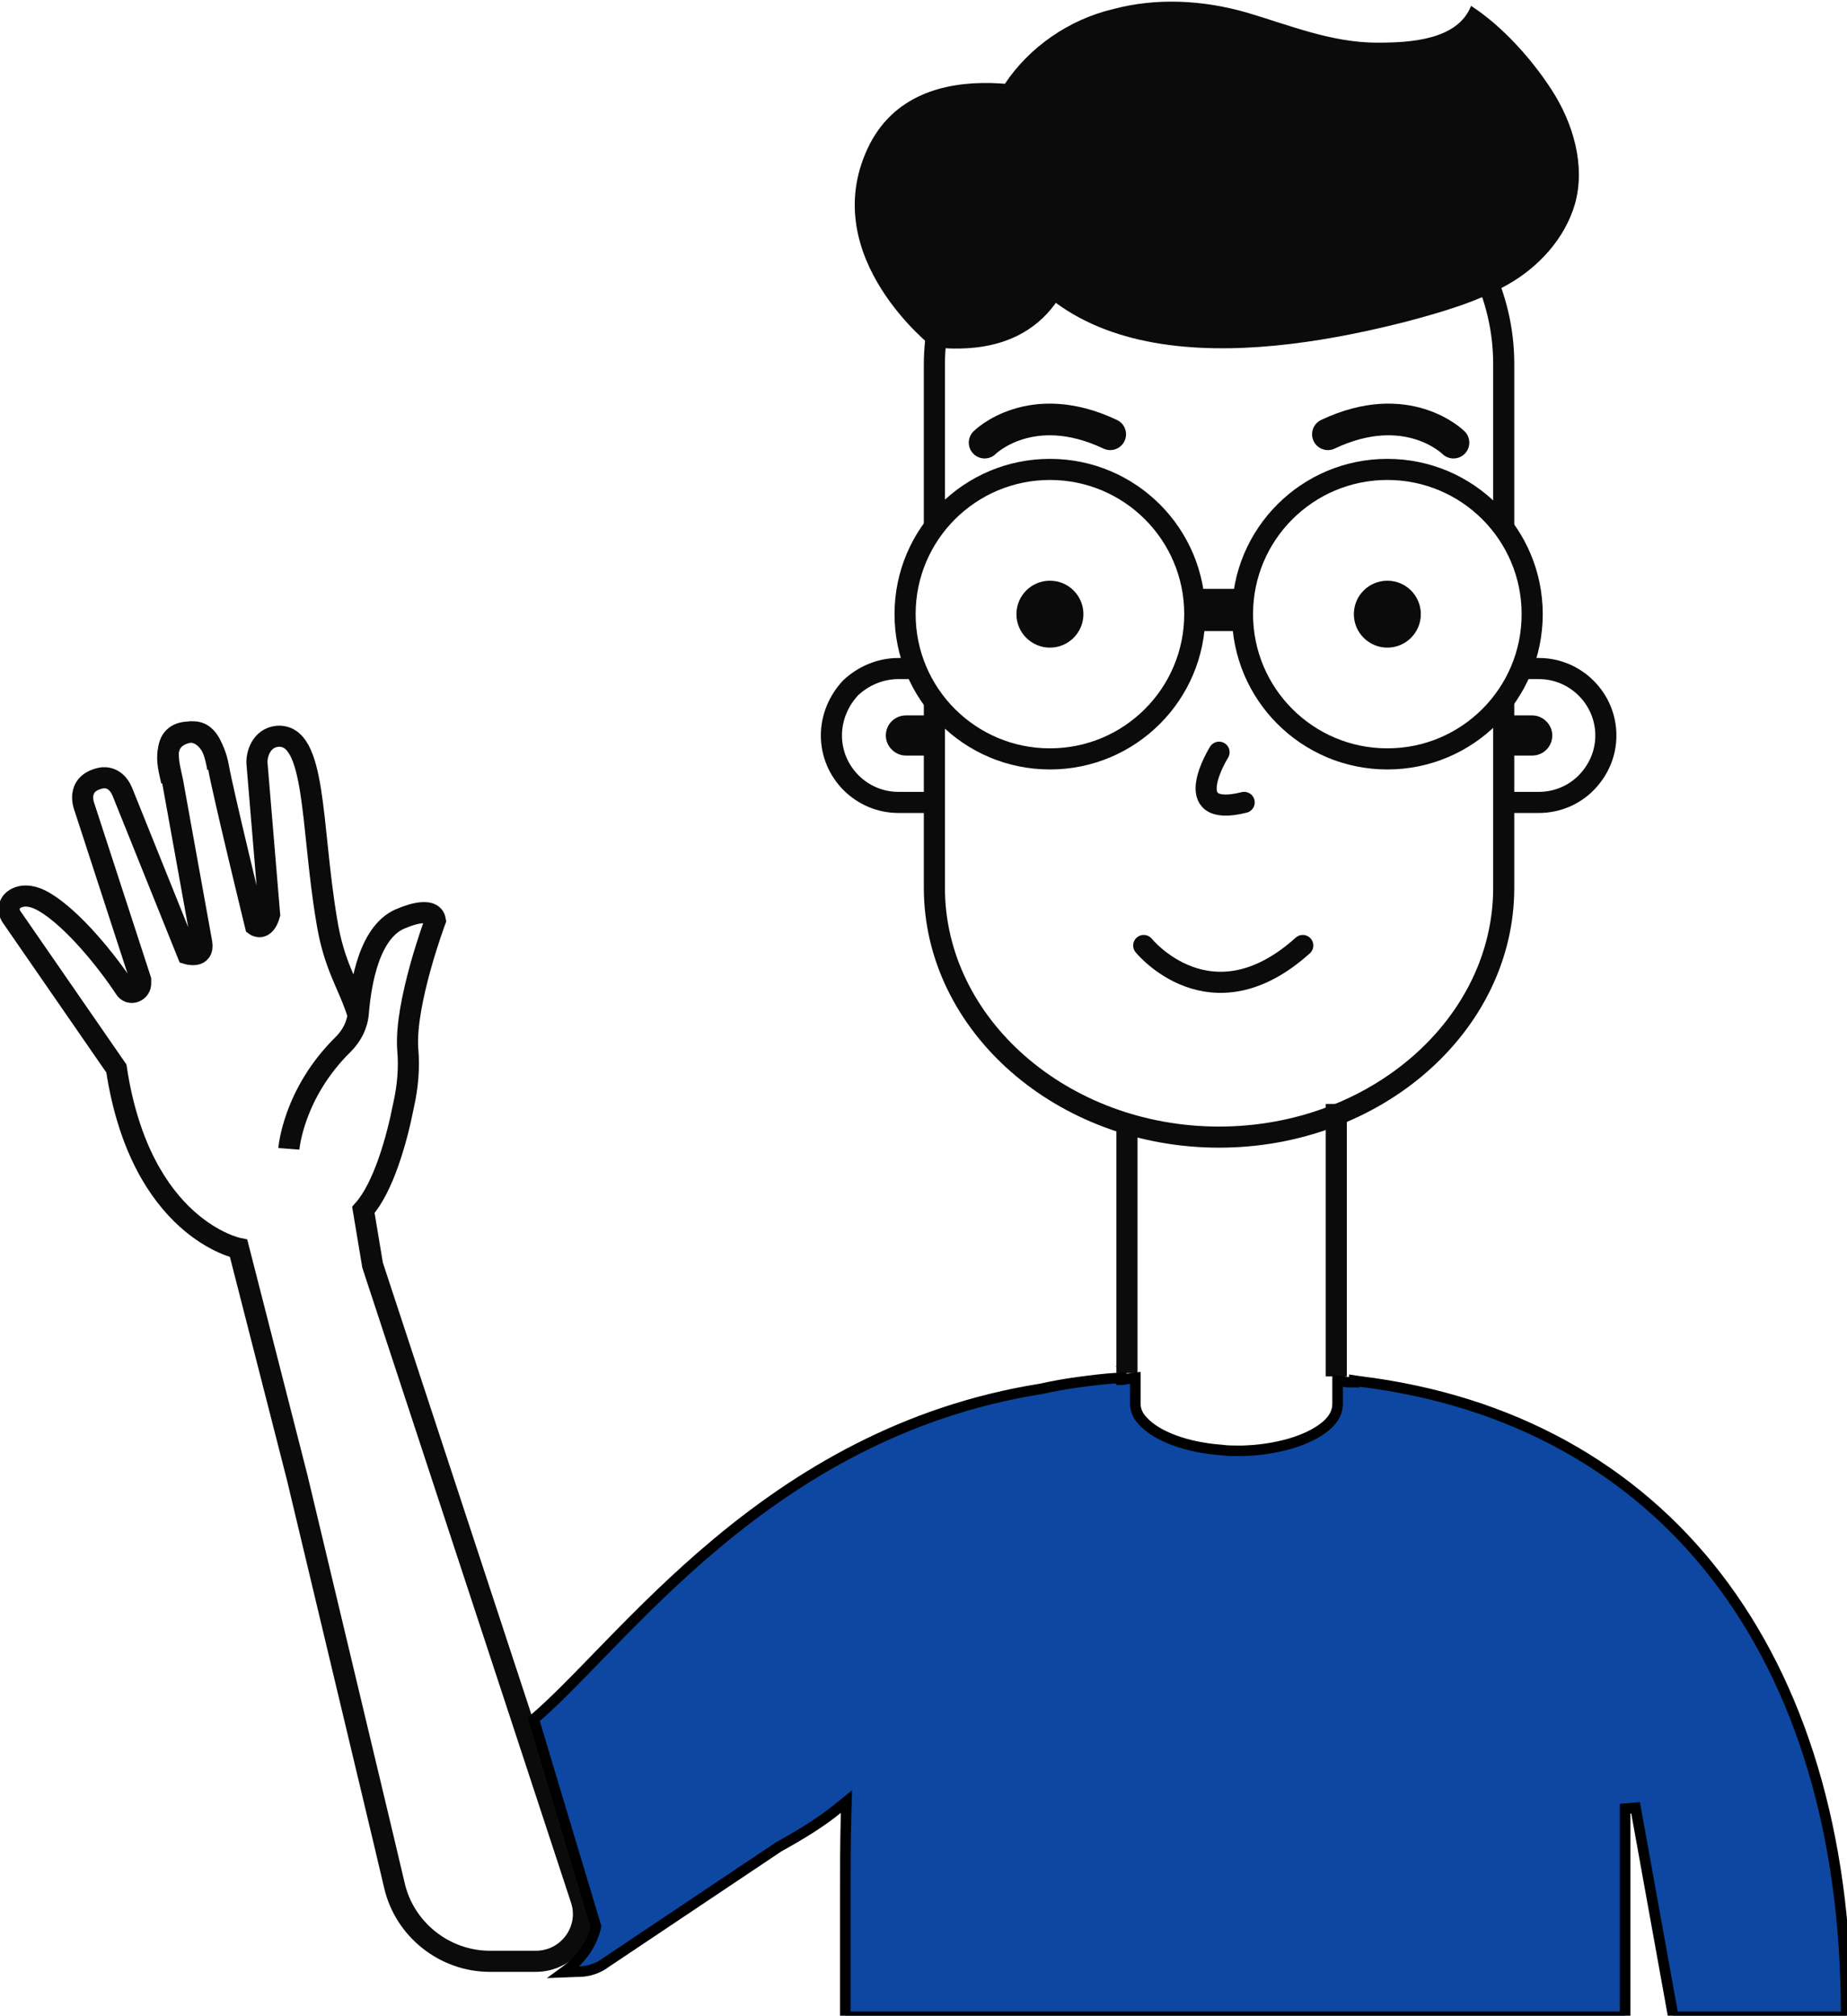 <svg width="175" height="191" viewBox="0 0 175 191" fill="none" xmlns="http://www.w3.org/2000/svg">
<g clip-path="url(#clip0_21269_33)">
<path d="M93.688 20.059C99.796 36.392 119.787 33.934 133.352 30.446C136.605 29.574 139.937 28.622 142.872 26.957C145.807 25.292 148.266 22.596 149.218 19.346C150.249 15.699 149.059 11.655 146.997 8.484C145.093 5.55 142.316 2.458 139.381 0.555C138.112 3.806 133.59 4.044 130.496 4.044C126.133 4.044 122.167 2.379 118.121 1.189C113.996 -3.39915e-06 109.553 -0.238 105.428 0.872C97.099 2.854 90.435 11.338 93.688 20.059Z" fill="#0C0B0B"/>
<path d="M106.142 129.395C105.904 129.395 105.825 129.395 105.666 129.474L106.142 129.395Z" fill="#0C0B0B"/>
<path d="M106.142 129.395C105.904 129.395 105.825 129.395 105.666 129.474L106.142 129.395Z" fill="#0C0B0B"/>
<path d="M88.531 49.871V34.569C88.531 21.566 100.669 10.941 115.503 10.941C122.881 10.941 129.624 13.558 134.542 17.839C139.461 22.121 142.475 27.988 142.475 34.489V49.792" stroke="#0C0B0B" stroke-width="2" stroke-miterlimit="10"/>
<path d="M142.475 66.442V84.123C142.475 97.125 130.338 107.75 115.503 107.75C100.669 107.75 88.531 97.125 88.531 84.123V66.442" stroke="#0C0B0B" stroke-width="2" stroke-miterlimit="10"/>
<path d="M99.479 71.912C107.058 71.912 113.203 65.771 113.203 58.196C113.203 50.62 107.058 44.48 99.479 44.48C91.899 44.48 85.755 50.62 85.755 58.196C85.755 65.771 91.899 71.912 99.479 71.912Z" stroke="#0C0B0B" stroke-width="2" stroke-miterlimit="10"/>
<path d="M131.448 71.912C139.028 71.912 145.172 65.771 145.172 58.196C145.172 50.62 139.028 44.48 131.448 44.48C123.869 44.48 117.724 50.62 117.724 58.196C117.724 65.771 123.869 71.912 131.448 71.912Z" stroke="#0C0B0B" stroke-width="2" stroke-miterlimit="10"/>
<path d="M113.123 57.8H117.883" stroke="#0C0B0B" stroke-width="4" stroke-miterlimit="10"/>
<path d="M126.53 105.609H126.609V130.425" stroke="#0C0B0B" stroke-width="2" stroke-miterlimit="10"/>
<path d="M106.777 130.108V106.243" stroke="#0C0B0B" stroke-width="2" stroke-miterlimit="10"/>
<path d="M99.479 61.367C101.231 61.367 102.652 59.947 102.652 58.196C102.652 56.444 101.231 55.025 99.479 55.025C97.726 55.025 96.305 56.444 96.305 58.196C96.305 59.947 97.726 61.367 99.479 61.367Z" fill="#0C0B0B"/>
<path d="M131.448 61.367C133.201 61.367 134.621 59.947 134.621 58.196C134.621 56.444 133.201 55.025 131.448 55.025C129.696 55.025 128.275 56.444 128.275 58.196C128.275 59.947 129.696 61.367 131.448 61.367Z" fill="#0C0B0B"/>
<path d="M86.707 63.349H85.12C83.375 63.349 81.788 64.063 80.598 65.173C79.488 66.362 78.774 67.948 78.774 69.692C78.774 73.181 81.63 76.035 85.12 76.035H88.293" stroke="#0C0B0B" stroke-width="2" stroke-miterlimit="10"/>
<path d="M144.22 63.349H145.807C149.297 63.349 152.153 66.204 152.153 69.692C152.153 71.437 151.439 73.022 150.249 74.212C149.139 75.322 147.552 76.035 145.807 76.035H142.634" stroke="#0C0B0B" stroke-width="2" stroke-miterlimit="10"/>
<path d="M88.373 67.79V71.595H85.834C84.803 71.595 83.93 70.723 83.93 69.692C83.93 69.137 84.168 68.662 84.486 68.345C84.803 68.027 85.279 67.79 85.834 67.79H88.373V67.79Z" fill="#0C0B0B"/>
<path d="M142.634 71.595V67.79H145.172C146.204 67.79 147.076 68.662 147.076 69.692C147.076 70.247 146.838 70.723 146.521 71.04C146.204 71.357 145.728 71.595 145.172 71.595H142.634V71.595Z" fill="#0C0B0B"/>
<path d="M115.503 71.278C115.503 71.278 111.537 77.621 117.883 76.035" stroke="#0C0B0B" stroke-width="2" stroke-miterlimit="10" stroke-linecap="round"/>
<path d="M108.364 89.593C108.364 89.593 114.71 97.442 123.436 89.593" stroke="#0C0B0B" stroke-width="2" stroke-miterlimit="10" stroke-linecap="round"/>
<path d="M93.291 41.942C93.291 41.942 97.654 37.582 105.19 41.15" stroke="#0C0B0B" stroke-width="3" stroke-miterlimit="10" stroke-linecap="round"/>
<path d="M137.715 41.942C137.715 41.942 133.352 37.582 125.816 41.15" stroke="#0C0B0B" stroke-width="3" stroke-miterlimit="10" stroke-linecap="round"/>
<path d="M88.373 32.904C88.373 32.904 77.425 24.42 82.185 14.113C86.945 3.806 102.017 9.356 102.017 9.356C102.017 9.356 108.046 35.044 88.373 32.904Z" fill="#0C0B0B"/>
<path d="M33.953 96.254C33.001 93.162 31.652 91.655 30.938 87.136C29.431 78.097 29.986 69.455 26.258 69.772C24.751 69.931 24.275 71.517 24.354 72.389L25.544 86.66C25.068 88.325 24.195 87.691 24.195 87.691C24.195 87.691 21.102 75.005 20.705 72.706C20.308 70.486 19.198 69.217 17.69 69.376C15.072 69.614 16.104 72.785 16.342 73.975L19.118 89.356C19.356 90.862 17.77 90.387 17.77 90.387L11.582 75.005C10.868 73.34 9.519 73.737 9.519 73.737C7.06 74.292 8.012 76.512 8.012 76.512L13.327 92.845C13.327 92.924 13.327 93.003 13.327 93.082C13.407 93.955 12.296 94.43 11.82 93.637C10.154 91.1 6.902 87.057 4.204 85.471C2.856 84.678 1.904 84.837 1.349 85.233C0.793 85.629 0.714 86.343 1.111 86.898L11.027 101.249C13.327 116.472 22.609 118.295 22.609 118.295L28.162 140.02L36.333 174.271L37.364 178.632C38.316 182.834 42.124 185.847 46.407 185.847H50.771C53.864 185.847 56.006 182.834 55.054 179.98L35.301 119.881L34.429 114.648C36.333 112.508 37.602 107.988 38.237 104.737C38.633 102.993 38.792 101.17 38.633 99.425C38.316 95.065 41.251 87.215 41.251 87.215C41.013 85.709 38.157 86.977 38.157 86.977C34.984 88.087 34.191 93.162 33.953 95.937C33.873 97.126 33.318 98.157 32.525 98.95C27.765 103.627 27.369 108.86 27.369 108.86" stroke="#0C0B0B" stroke-width="2" stroke-miterlimit="10"/>
<path d="M20.626 72.785C20.229 70.565 19.515 68.9 17.611 69.455C15.072 70.168 16.024 72.864 16.262 74.053" stroke="#0C0B0B" stroke-width="2" stroke-miterlimit="10"/>
<path d="M56.958 185.846L56.72 186.005C56.8 186.005 56.879 185.926 56.958 185.846Z" fill="#0C0B0B"/>
<path d="M106.761 130.659C106.889 130.659 107.086 130.655 107.297 130.579H107.301L107.325 130.577L107.569 130.552V133.013C107.569 133.535 107.775 134.133 108.259 134.624C108.93 135.378 109.981 136.006 111.247 136.475C112.522 136.948 114.05 137.272 115.71 137.395C116.295 137.477 116.874 137.477 117.414 137.477H117.43H117.43H117.431H117.431H117.432H117.432H117.433H117.433H117.433H117.434H117.434H117.435H117.435H117.436H117.436H117.437H117.437H117.438H117.438H117.439H117.439H117.439H117.44H117.44H117.441H117.441H117.442H117.442H117.443H117.443H117.444H117.444H117.445H117.445H117.446H117.446H117.446H117.447H117.447H117.448H117.448H117.449H117.449H117.45H117.45H117.451H117.451H117.452H117.452H117.452H117.453H117.453H117.454H117.454H117.455H117.455H117.456H117.456H117.457H117.457H117.458H117.458H117.458H117.459H117.459H117.46H117.46H117.461H117.461H117.462H117.462H117.463H117.463H117.463H117.464H117.464H117.465H117.465H117.466H117.466H117.467H117.467H117.468H117.468H117.468H117.469H117.469H117.47H117.47H117.471H117.471H117.472H117.472H117.472H117.473H117.473H117.474H117.474H117.475H117.475H117.476H117.476H117.477H117.477H117.477H117.478H117.478H117.479H117.479H117.48H117.48H117.481H117.481H117.481H117.482H117.482H117.483H117.483H117.484H117.484H117.484H117.485H117.485H117.486H117.486H117.487H117.487H117.488H117.488H117.488H117.489H117.489H117.49H117.49H117.491H117.491H117.491H117.492H117.492H117.493H117.493H117.494H117.494H117.494H117.495H117.495H117.496H117.496H117.497H117.497H117.497H117.498H117.498H117.499H117.499H117.5H117.5H117.5H117.501H117.501H117.502H117.502H117.503H117.503H117.503H117.504H117.504H117.505H117.505H117.505H117.506H117.506H117.507H117.507H117.508H117.508H117.508H117.509H117.509H117.51H117.51H117.51H117.511H117.511H117.512H117.512H117.512H117.513H117.513H117.514H117.514H117.514H117.515H117.515H117.516H117.516H117.516H117.517H117.517H117.518H117.518H117.518H117.519H117.519H117.52H117.52H117.52H117.521H117.521H117.521H117.522H117.522H117.523H117.523H117.523H117.524H117.524H117.525H117.525H117.525H117.526H117.526H117.526H117.527H117.527H117.528H117.528H117.528H117.529H117.529H117.529H117.53H117.53H117.531H117.531H117.531H117.532H117.532H117.532H117.533H117.533H117.533H117.534H117.534H117.535H117.535H117.535H117.536H117.536H117.536H117.537H117.537H117.537H117.538H117.538H117.538H117.539H117.539H117.54H117.54H117.54H117.541H117.541H117.541H117.542H117.542H117.542H117.543H117.543H117.543H117.544H117.544H117.544H117.545H117.545H117.545H117.546H117.546H117.546H117.547H117.547H117.547H117.548H117.548H117.548H117.549H117.549H117.549H117.549H117.55H117.55H117.55H117.551H117.551H117.551H117.552H117.552H117.552H117.553H117.553H117.553H117.554H117.554H117.554H117.554H117.555H117.555H117.555H117.556H117.556H117.556H117.557H117.557H117.557H117.557H117.558H117.558H117.558H117.559H117.559H117.559H117.559H117.56H117.56H117.56H117.561H117.561H117.561H117.561H117.562H117.562H117.562H117.562H117.563H117.563H117.563H117.563H117.564H117.564H117.564H117.565H117.565H117.565H117.565H117.566H117.566H117.566H117.566H117.567H117.567H117.567H117.567H117.568H117.568H117.568H117.568H117.569H117.569H117.569H117.569H117.569H117.57H117.57H117.57H117.57H117.571H117.571H117.571H117.571H117.572H117.572H117.572H117.572H117.572H117.573H117.573H117.573H117.573H117.574H117.574H117.574H117.574H117.574H117.575H117.575H117.575H117.575H117.575H117.576H117.576H117.576H117.576H117.576H117.577H117.577H117.577H117.577H117.577H117.577H117.578H117.578H117.578H117.578H117.578H117.579H117.579H117.579H117.579H117.579H117.579H117.58H117.58H117.58H117.58H117.58H117.58H117.581H117.581H117.581H117.581H117.581H117.581H117.581H117.582H117.582H117.582H117.582H117.582H117.582H117.582H117.583H117.583H117.583H117.583H117.583H117.583H117.583H117.584H117.584H117.584H117.584H117.584H117.584H117.584H117.584H117.584H117.585H117.585H117.585H117.585H117.585H117.585H117.585H117.585H117.585H117.586H117.586H117.586H117.586H117.586H117.586H117.586H117.586H117.586H117.586H117.586H117.587H117.587H117.587H117.587H117.587H117.587H117.587H117.587H117.587H117.587H117.587H117.587H117.587H117.587H117.588H117.588H117.588H117.588H117.588H117.588H117.588H117.588H117.588H117.588H117.588H117.668V137.477L117.68 137.477C120.906 137.396 123.973 136.513 125.604 135.141C126.119 134.711 126.735 134.029 126.735 133.013V130.848L126.931 130.887L126.979 130.896H127.029H127.187C127.251 130.896 127.305 130.906 127.407 130.926L127.416 130.928C127.513 130.948 127.653 130.976 127.822 130.976H128.322V130.821L128.777 130.891L128.785 130.892L128.792 130.893C143.227 132.662 154.744 139.141 162.658 149.403C170.577 159.673 174.919 173.769 174.919 190.812V191.105H158.543L154.968 171.298L153.976 171.387V191.105H80.09V180.109C80.09 177.333 80.09 174.565 80.169 171.798L80.2 170.711L79.355 171.395C77.723 172.715 75.928 173.809 73.794 174.994L73.776 175.004L73.759 175.015L57.179 186.115L57.138 186.143L57.121 186.16C57.119 186.161 57.117 186.162 57.114 186.163L57.108 186.166C57.075 186.183 57.006 186.217 56.931 186.277C56.294 186.622 55.599 186.824 54.839 186.824H54.83L54.82 186.824L53.43 186.877C53.501 186.825 53.574 186.772 53.646 186.716C54.728 185.891 55.961 184.582 56.435 182.688L56.468 182.555L56.429 182.423L50.573 162.916C52.346 161.407 54.337 159.354 56.589 157.033C56.992 156.618 57.402 156.195 57.821 155.765C60.711 152.799 64.03 149.475 67.902 146.241C75.642 139.776 85.576 133.686 98.628 131.604L98.641 131.602L98.654 131.599C99.761 131.362 100.934 131.128 102.181 130.972L102.181 130.972L102.185 130.971C103.377 130.813 104.549 130.656 105.877 130.578L105.885 130.578L105.893 130.577L106.22 130.547V130.659H106.238L106.244 130.738L106.254 130.738C106.391 130.738 106.54 130.738 106.736 130.663L106.761 130.659Z" fill="#0D47A1" stroke="black"/>
</g>
<defs>
<clipPath id="clip0_21269_33">
<rect width="175" height="191" fill="white"/>
</clipPath>
</defs>
</svg>
